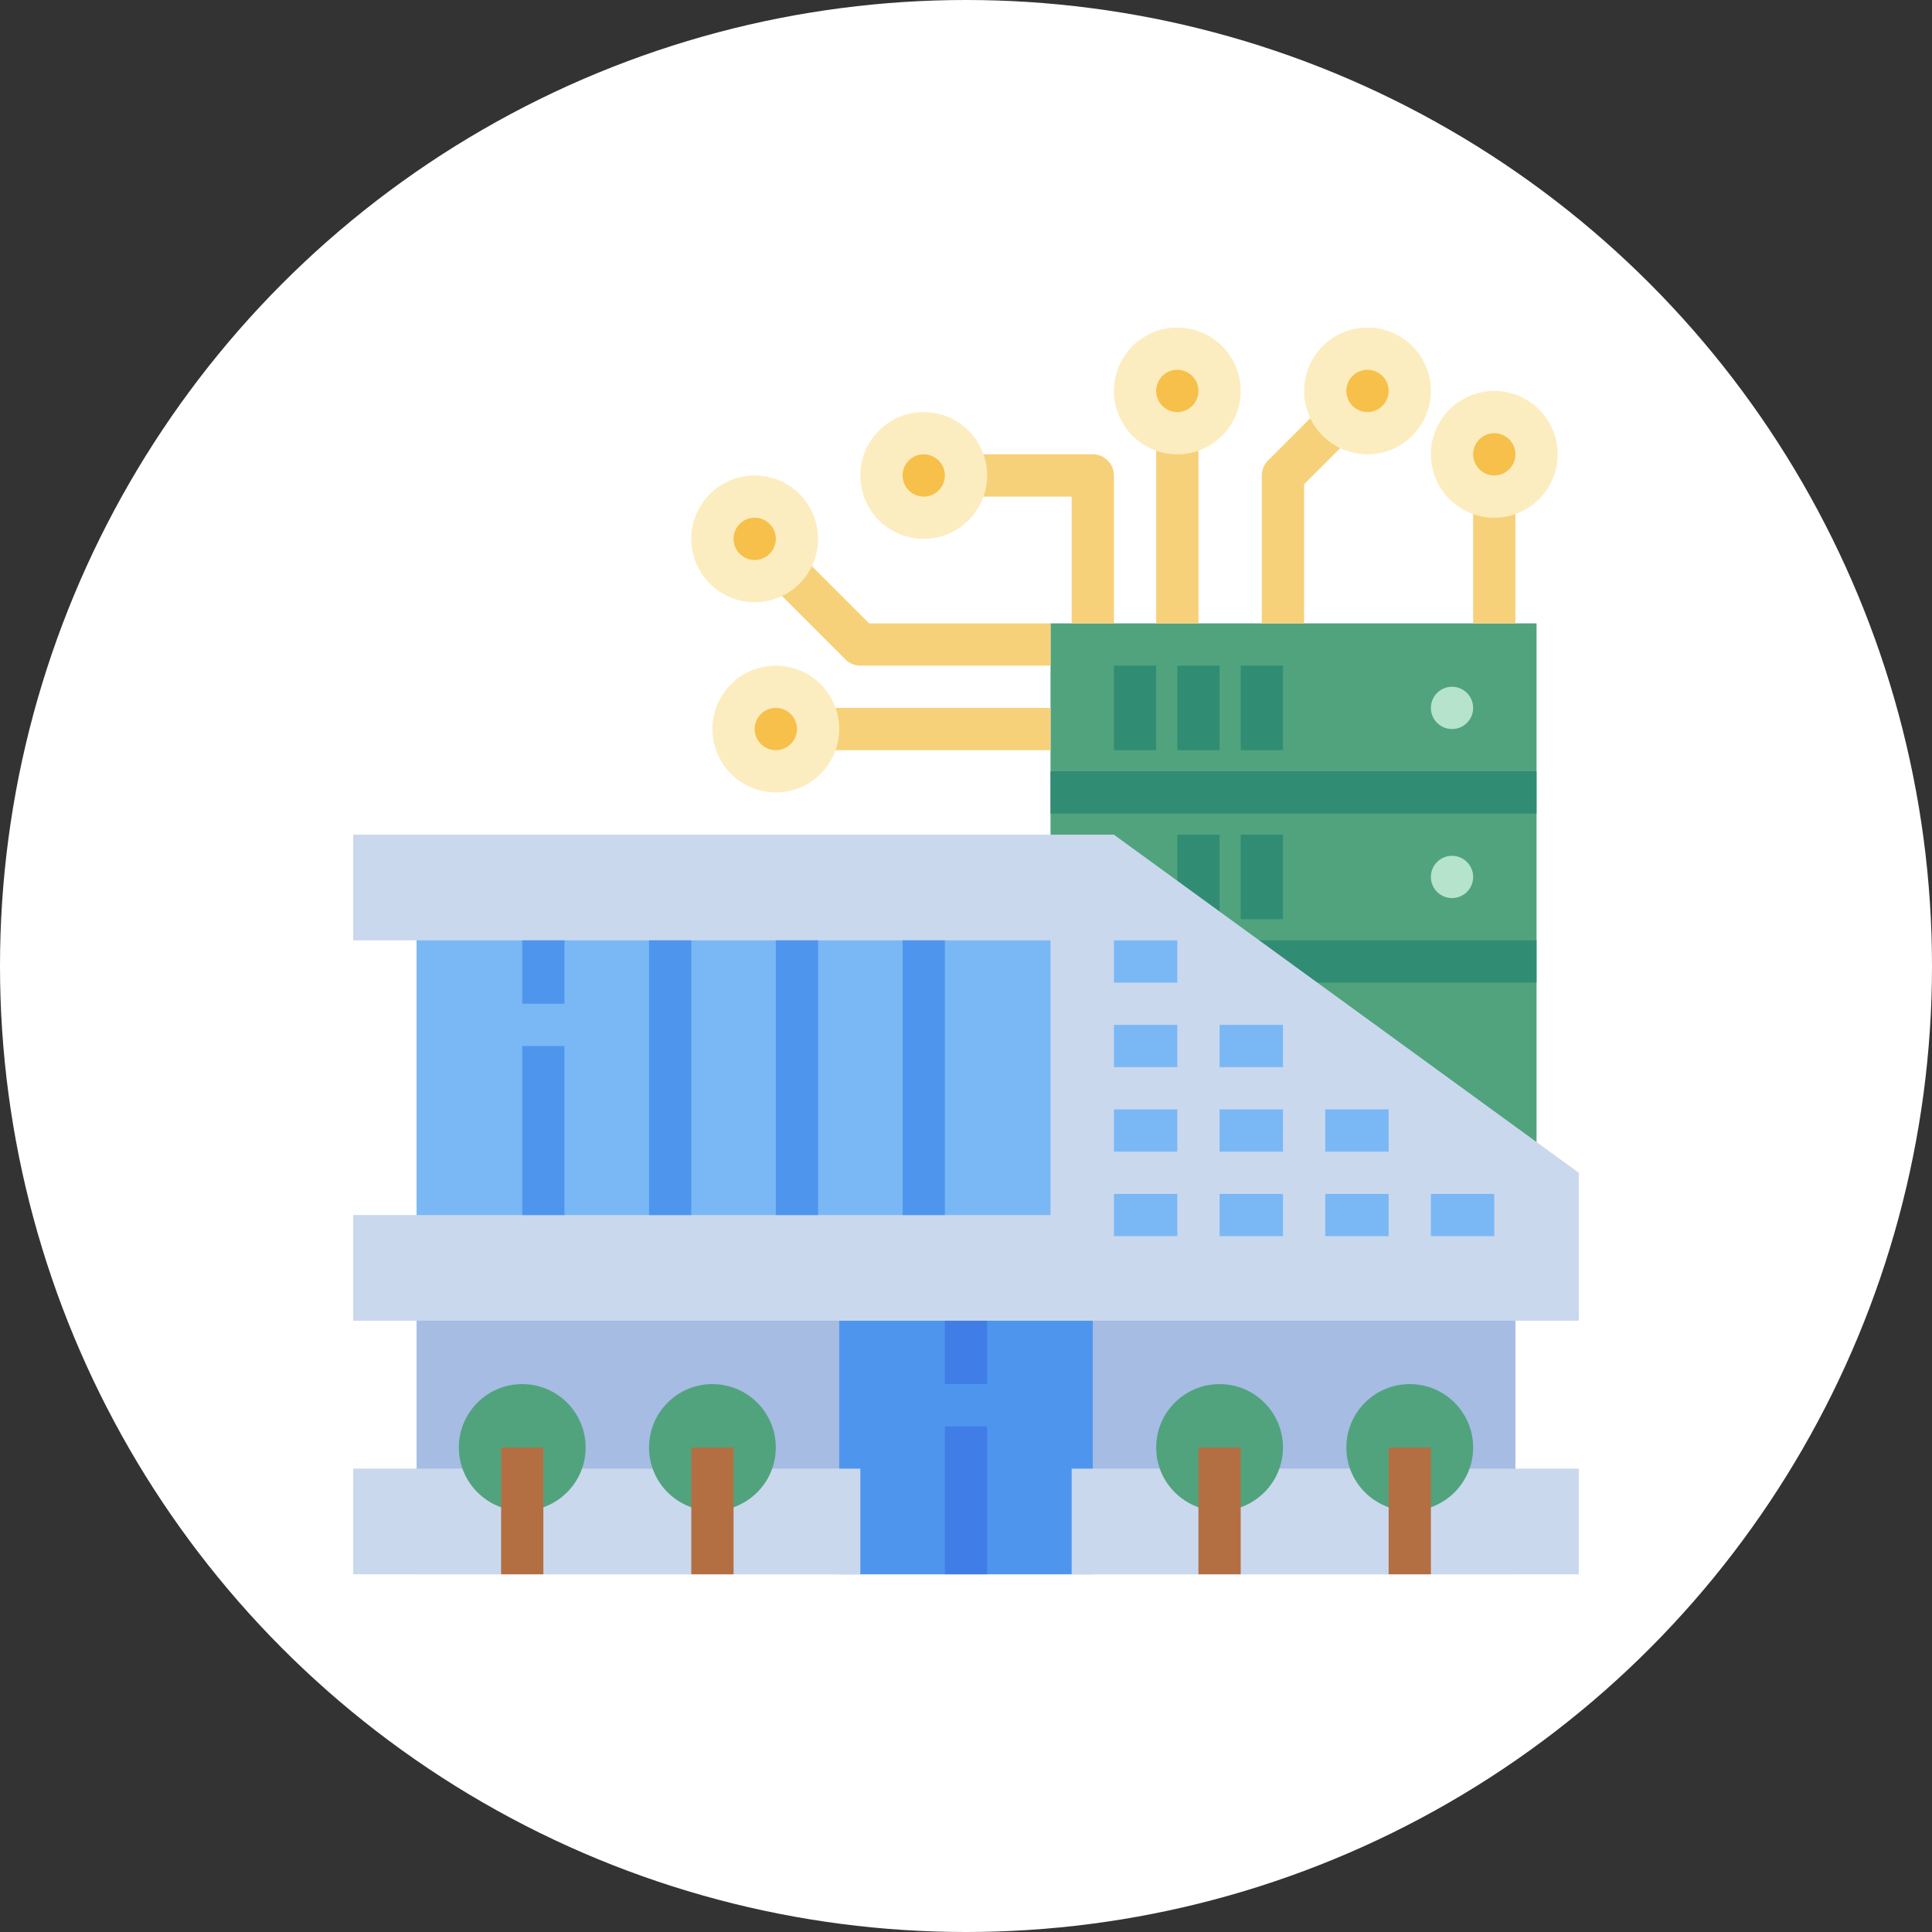<svg xmlns="http://www.w3.org/2000/svg" version="1.1" xmlns:xlink="http://www.w3.org/1999/xlink" width="512" height="512" x="0" y="0" viewBox="0 0 512 512" style="enable-background:new 0 0 512 512" xml:space="preserve"><rect x="0" y="0" width="512" height="512" fill="#333333" stroke="none"/><circle r="256" cx="256" cy="256" fill="#ffffff" shape="circle"></circle><g transform="matrix(0.7,0,0,0.7,76.8,75.6)"><path fill="#51a37e" d="M288 128h184v216H288z" opacity="1" data-original="#51a37e"></path><path fill="#308c72" d="M288 184h184v16H288zM312 144h16v32h-16zM336 144h16v32h-16zM360 144h16v32h-16zM288 248h184v16H288zM336 208h16v32h-16zM360 208h16v32h-16z" opacity="1" data-original="#308c72"></path><path fill="#a6bce3" d="M48 392h416v96H48z" opacity="1" data-original="#a6bce3"></path><path fill="#4e96ed" d="M208 392h96v96h-96z" opacity="1" data-original="#4e96ed"></path><path fill="#407de6" d="M248 392h16v24h-16zM248 432h16v56h-16z" opacity="1" data-original="#407de6"></path><path fill="#cad8ed" d="M24 448h192v40H24zM296 448h192v40H296zM48 248H24v-40h288l176 128v56H24v-40h24z" opacity="1" data-original="#cad8ed"></path><path fill="#7ab8f5" d="M48 248h240v104H48z" opacity="1" data-original="#7ab8f5"></path><path fill="#4e96ed" d="M88 248h16v24H88zM88 288h16v64H88zM136 248h16v104h-16zM184 248h16v104h-16zM232 248h16v104h-16z" opacity="1" data-original="#4e96ed"></path><g fill="#7ab8f5"><path d="M312 344h24v16h-24zM352 344h24v16h-24zM392 344h24v16h-24zM432 344h24v16h-24zM312 312h24v16h-24zM352 312h24v16h-24zM392 312h24v16h-24zM312 280h24v16h-24zM352 280h24v16h-24zM312 248h24v16h-24z" fill="#7ab8f5" opacity="1" data-original="#7ab8f5"></path></g><circle cx="88" cy="440" r="24" fill="#51a37e" opacity="1" data-original="#51a37e"></circle><path fill="#b36f42" d="M80 440h16v48H80z" opacity="1" data-original="#b36f42"></path><circle cx="160" cy="440" r="24" fill="#51a37e" opacity="1" data-original="#51a37e"></circle><path fill="#b36f42" d="M152 440h16v48h-16z" opacity="1" data-original="#b36f42"></path><circle cx="352" cy="440" r="24" fill="#51a37e" opacity="1" data-original="#51a37e"></circle><path fill="#b36f42" d="M344 440h16v48h-16z" opacity="1" data-original="#b36f42"></path><circle cx="424" cy="440" r="24" fill="#51a37e" opacity="1" data-original="#51a37e"></circle><path fill="#b36f42" d="M416 440h16v48h-16z" opacity="1" data-original="#b36f42"></path><path fill="#f7d179" d="M200 160h88v16h-88zM288 144h-72a8.002 8.002 0 0 1-5.657-2.343l-32-32 11.314-11.314L219.313 128H288zM312 128h-16V80h-40V64h48a8 8 0 0 1 8 8zM328 56h16v72h-16zM384 128h-16V72a8.002 8.002 0 0 1 2.343-5.657l24-24 11.314 11.314L384 75.313zM448 80h16v48h-16z" opacity="1" data-original="#f7d179"></path><circle cx="440" cy="160" r="8" fill="#b6e3cc" opacity="1" data-original="#b6e3cc"></circle><circle cx="440" cy="224" r="8" fill="#b6e3cc" opacity="1" data-original="#b6e3cc"></circle><circle cx="184" cy="168" r="16" fill="#f7c04a" opacity="1" data-original="#f7c04a"></circle><path fill="#fcedc0" d="M184 192a24 24 0 1 1 24-24 24.027 24.027 0 0 1-24 24zm0-32a8 8 0 1 0 8 8 8.01 8.01 0 0 0-8-8z" opacity="1" data-original="#fcedc0"></path><circle cx="176" cy="96" r="16" fill="#f7c04a" opacity="1" data-original="#f7c04a"></circle><path fill="#fcedc0" d="M176 120a24 24 0 1 1 24-24 24.027 24.027 0 0 1-24 24zm0-32a8 8 0 1 0 8 8 8.01 8.01 0 0 0-8-8z" opacity="1" data-original="#fcedc0"></path><circle cx="240" cy="72" r="16" fill="#f7c04a" opacity="1" data-original="#f7c04a"></circle><path fill="#fcedc0" d="M240 96a24 24 0 1 1 24-24 24.027 24.027 0 0 1-24 24zm0-32a8 8 0 1 0 8 8 8.01 8.01 0 0 0-8-8z" opacity="1" data-original="#fcedc0"></path><circle cx="336" cy="40" r="16" fill="#f7c04a" opacity="1" data-original="#f7c04a"></circle><path fill="#fcedc0" d="M336 64a24 24 0 1 1 24-24 24.027 24.027 0 0 1-24 24zm0-32a8 8 0 1 0 8 8 8.01 8.01 0 0 0-8-8z" opacity="1" data-original="#fcedc0"></path><circle cx="408" cy="40" r="16" fill="#f7c04a" opacity="1" data-original="#f7c04a"></circle><path fill="#fcedc0" d="M408 64a24 24 0 1 1 24-24 24.027 24.027 0 0 1-24 24zm0-32a8 8 0 1 0 8 8 8.01 8.01 0 0 0-8-8z" opacity="1" data-original="#fcedc0"></path><circle cx="456" cy="64" r="16" fill="#f7c04a" opacity="1" data-original="#f7c04a"></circle><path fill="#fcedc0" d="M456 88a24 24 0 1 1 24-24 24.027 24.027 0 0 1-24 24zm0-32a8 8 0 1 0 8 8 8.01 8.01 0 0 0-8-8z" opacity="1" data-original="#fcedc0"></path></g></svg>